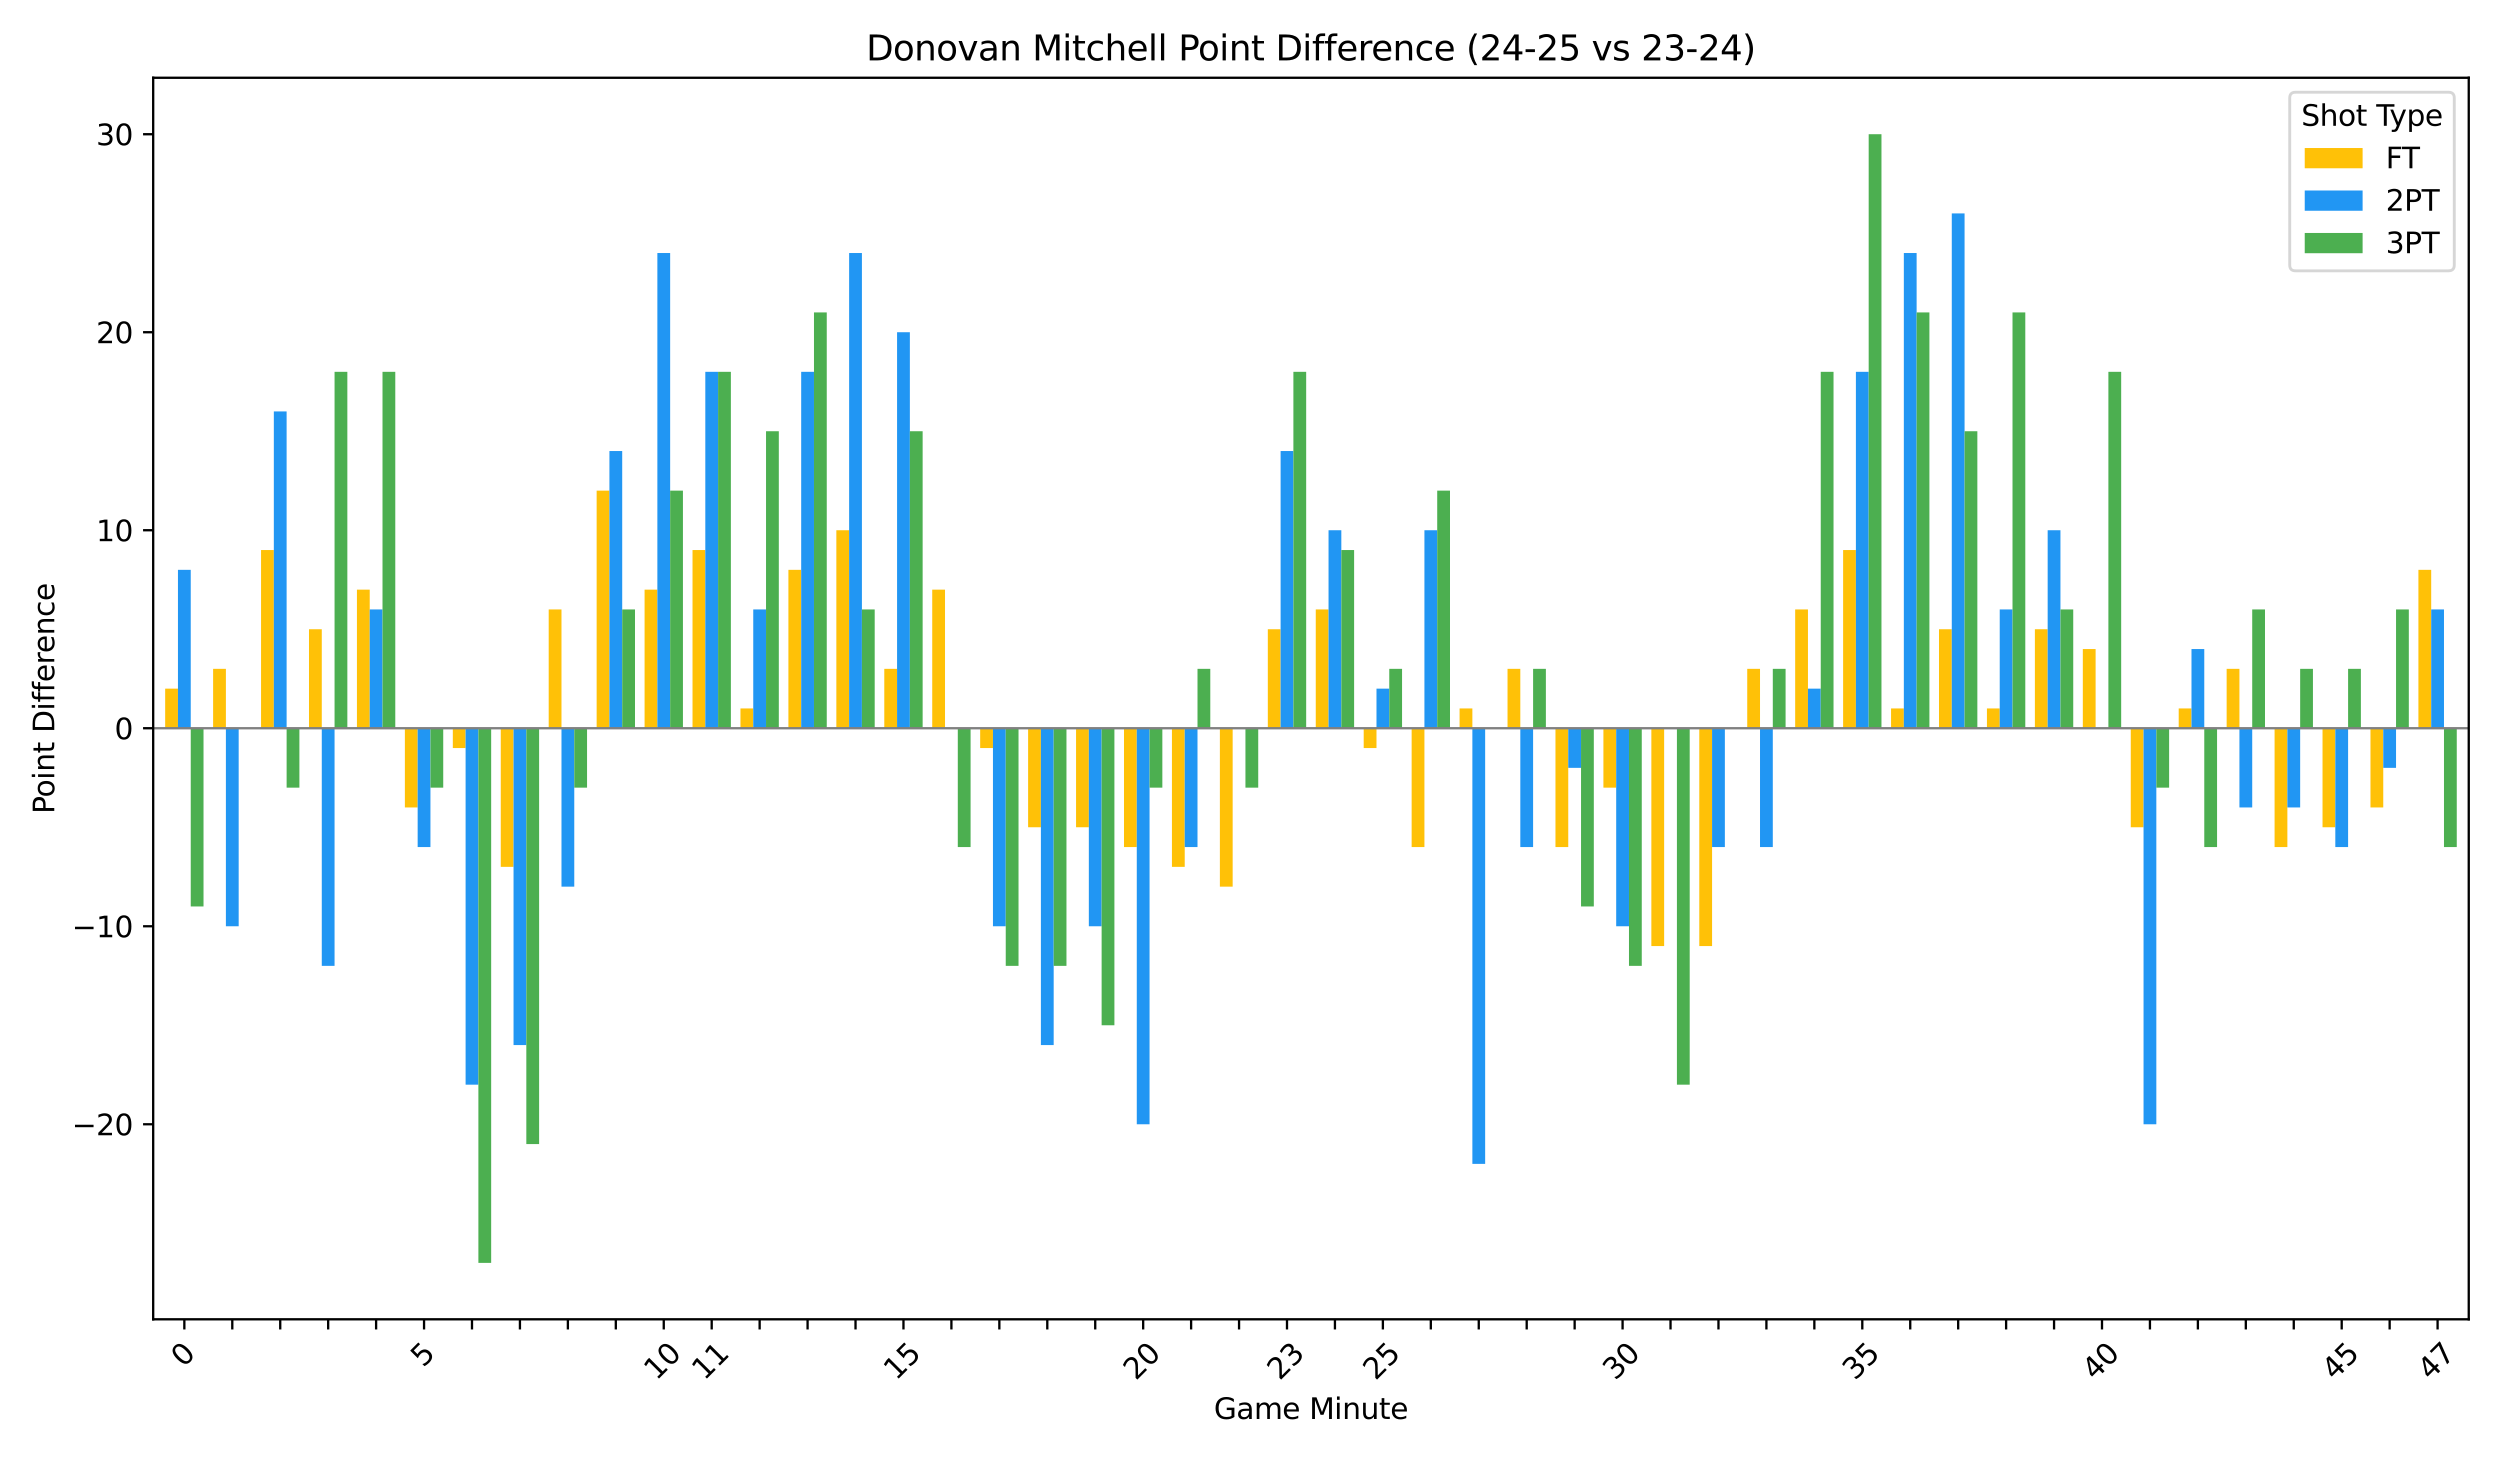 <?xml version="1.0" encoding="utf-8" standalone="no"?>
<!DOCTYPE svg PUBLIC "-//W3C//DTD SVG 1.1//EN"
  "http://www.w3.org/Graphics/SVG/1.1/DTD/svg11.dtd">
<svg xmlns:xlink="http://www.w3.org/1999/xlink" width="864pt" height="504pt" viewBox="0 0 864 504" xmlns="http://www.w3.org/2000/svg" version="1.1">
 <defs>
  <style type="text/css">*{stroke-linejoin: round; stroke-linecap: butt}</style>
 </defs>
 <g id="figure_1">
  <g id="patch_1">
   <path d="M 0 504 
L 864 504 
L 864 0 
L 0 0 
z
" style="fill: #ffffff"/>
  </g>
  <g id="axes_1">
   <g id="patch_2">
    <path d="M 52.94 455.956 
L 853.2 455.956 
L 853.2 26.88 
L 52.94 26.88 
z
" style="fill: #ffffff"/>
   </g>
   <g id="patch_3">
    <path d="M 57.082 251.683 
L 61.5 251.683 
L 61.5 237.996 
L 57.082 237.996 
z
" clip-path="url(#pbe75f216b5)" style="fill: #ffc107"/>
   </g>
   <g id="patch_4">
    <path d="M 73.651 251.683 
L 78.069 251.683 
L 78.069 231.153 
L 73.651 231.153 
z
" clip-path="url(#pbe75f216b5)" style="fill: #ffc107"/>
   </g>
   <g id="patch_5">
    <path d="M 90.219 251.683 
L 94.637 251.683 
L 94.637 190.093 
L 90.219 190.093 
z
" clip-path="url(#pbe75f216b5)" style="fill: #ffc107"/>
   </g>
   <g id="patch_6">
    <path d="M 106.788 251.683 
L 111.206 251.683 
L 111.206 217.466 
L 106.788 217.466 
z
" clip-path="url(#pbe75f216b5)" style="fill: #ffc107"/>
   </g>
   <g id="patch_7">
    <path d="M 123.356 251.683 
L 127.775 251.683 
L 127.775 203.78 
L 123.356 203.78 
z
" clip-path="url(#pbe75f216b5)" style="fill: #ffc107"/>
   </g>
   <g id="patch_8">
    <path d="M 139.925 251.683 
L 144.343 251.683 
L 144.343 279.056 
L 139.925 279.056 
z
" clip-path="url(#pbe75f216b5)" style="fill: #ffc107"/>
   </g>
   <g id="patch_9">
    <path d="M 156.493 251.683 
L 160.912 251.683 
L 160.912 258.526 
L 156.493 258.526 
z
" clip-path="url(#pbe75f216b5)" style="fill: #ffc107"/>
   </g>
   <g id="patch_10">
    <path d="M 173.062 251.683 
L 177.48 251.683 
L 177.48 299.586 
L 173.062 299.586 
z
" clip-path="url(#pbe75f216b5)" style="fill: #ffc107"/>
   </g>
   <g id="patch_11">
    <path d="M 189.63 251.683 
L 194.049 251.683 
L 194.049 210.623 
L 189.63 210.623 
z
" clip-path="url(#pbe75f216b5)" style="fill: #ffc107"/>
   </g>
   <g id="patch_12">
    <path d="M 206.199 251.683 
L 210.617 251.683 
L 210.617 169.563 
L 206.199 169.563 
z
" clip-path="url(#pbe75f216b5)" style="fill: #ffc107"/>
   </g>
   <g id="patch_13">
    <path d="M 222.767 251.683 
L 227.186 251.683 
L 227.186 203.78 
L 222.767 203.78 
z
" clip-path="url(#pbe75f216b5)" style="fill: #ffc107"/>
   </g>
   <g id="patch_14">
    <path d="M 239.336 251.683 
L 243.754 251.683 
L 243.754 190.093 
L 239.336 190.093 
z
" clip-path="url(#pbe75f216b5)" style="fill: #ffc107"/>
   </g>
   <g id="patch_15">
    <path d="M 255.904 251.683 
L 260.323 251.683 
L 260.323 244.839 
L 255.904 244.839 
z
" clip-path="url(#pbe75f216b5)" style="fill: #ffc107"/>
   </g>
   <g id="patch_16">
    <path d="M 272.473 251.683 
L 276.891 251.683 
L 276.891 196.936 
L 272.473 196.936 
z
" clip-path="url(#pbe75f216b5)" style="fill: #ffc107"/>
   </g>
   <g id="patch_17">
    <path d="M 289.042 251.683 
L 293.46 251.683 
L 293.46 183.25 
L 289.042 183.25 
z
" clip-path="url(#pbe75f216b5)" style="fill: #ffc107"/>
   </g>
   <g id="patch_18">
    <path d="M 305.61 251.683 
L 310.028 251.683 
L 310.028 231.153 
L 305.61 231.153 
z
" clip-path="url(#pbe75f216b5)" style="fill: #ffc107"/>
   </g>
   <g id="patch_19">
    <path d="M 322.179 251.683 
L 326.597 251.683 
L 326.597 203.78 
L 322.179 203.78 
z
" clip-path="url(#pbe75f216b5)" style="fill: #ffc107"/>
   </g>
   <g id="patch_20">
    <path d="M 338.747 251.683 
L 343.165 251.683 
L 343.165 258.526 
L 338.747 258.526 
z
" clip-path="url(#pbe75f216b5)" style="fill: #ffc107"/>
   </g>
   <g id="patch_21">
    <path d="M 355.316 251.683 
L 359.734 251.683 
L 359.734 285.899 
L 355.316 285.899 
z
" clip-path="url(#pbe75f216b5)" style="fill: #ffc107"/>
   </g>
   <g id="patch_22">
    <path d="M 371.884 251.683 
L 376.302 251.683 
L 376.302 285.899 
L 371.884 285.899 
z
" clip-path="url(#pbe75f216b5)" style="fill: #ffc107"/>
   </g>
   <g id="patch_23">
    <path d="M 388.453 251.683 
L 392.871 251.683 
L 392.871 292.743 
L 388.453 292.743 
z
" clip-path="url(#pbe75f216b5)" style="fill: #ffc107"/>
   </g>
   <g id="patch_24">
    <path d="M 405.021 251.683 
L 409.44 251.683 
L 409.44 299.586 
L 405.021 299.586 
z
" clip-path="url(#pbe75f216b5)" style="fill: #ffc107"/>
   </g>
   <g id="patch_25">
    <path d="M 421.59 251.683 
L 426.008 251.683 
L 426.008 306.429 
L 421.59 306.429 
z
" clip-path="url(#pbe75f216b5)" style="fill: #ffc107"/>
   </g>
   <g id="patch_26">
    <path d="M 438.158 251.683 
L 442.577 251.683 
L 442.577 217.466 
L 438.158 217.466 
z
" clip-path="url(#pbe75f216b5)" style="fill: #ffc107"/>
   </g>
   <g id="patch_27">
    <path d="M 454.727 251.683 
L 459.145 251.683 
L 459.145 210.623 
L 454.727 210.623 
z
" clip-path="url(#pbe75f216b5)" style="fill: #ffc107"/>
   </g>
   <g id="patch_28">
    <path d="M 471.295 251.683 
L 475.714 251.683 
L 475.714 258.526 
L 471.295 258.526 
z
" clip-path="url(#pbe75f216b5)" style="fill: #ffc107"/>
   </g>
   <g id="patch_29">
    <path d="M 487.864 251.683 
L 492.282 251.683 
L 492.282 292.743 
L 487.864 292.743 
z
" clip-path="url(#pbe75f216b5)" style="fill: #ffc107"/>
   </g>
   <g id="patch_30">
    <path d="M 504.432 251.683 
L 508.851 251.683 
L 508.851 244.839 
L 504.432 244.839 
z
" clip-path="url(#pbe75f216b5)" style="fill: #ffc107"/>
   </g>
   <g id="patch_31">
    <path d="M 521.001 251.683 
L 525.419 251.683 
L 525.419 231.153 
L 521.001 231.153 
z
" clip-path="url(#pbe75f216b5)" style="fill: #ffc107"/>
   </g>
   <g id="patch_32">
    <path d="M 537.57 251.683 
L 541.988 251.683 
L 541.988 292.743 
L 537.57 292.743 
z
" clip-path="url(#pbe75f216b5)" style="fill: #ffc107"/>
   </g>
   <g id="patch_33">
    <path d="M 554.138 251.683 
L 558.556 251.683 
L 558.556 272.213 
L 554.138 272.213 
z
" clip-path="url(#pbe75f216b5)" style="fill: #ffc107"/>
   </g>
   <g id="patch_34">
    <path d="M 570.707 251.683 
L 575.125 251.683 
L 575.125 326.959 
L 570.707 326.959 
z
" clip-path="url(#pbe75f216b5)" style="fill: #ffc107"/>
   </g>
   <g id="patch_35">
    <path d="M 587.275 251.683 
L 591.693 251.683 
L 591.693 326.959 
L 587.275 326.959 
z
" clip-path="url(#pbe75f216b5)" style="fill: #ffc107"/>
   </g>
   <g id="patch_36">
    <path d="M 603.844 251.683 
L 608.262 251.683 
L 608.262 231.153 
L 603.844 231.153 
z
" clip-path="url(#pbe75f216b5)" style="fill: #ffc107"/>
   </g>
   <g id="patch_37">
    <path d="M 620.412 251.683 
L 624.83 251.683 
L 624.83 210.623 
L 620.412 210.623 
z
" clip-path="url(#pbe75f216b5)" style="fill: #ffc107"/>
   </g>
   <g id="patch_38">
    <path d="M 636.981 251.683 
L 641.399 251.683 
L 641.399 190.093 
L 636.981 190.093 
z
" clip-path="url(#pbe75f216b5)" style="fill: #ffc107"/>
   </g>
   <g id="patch_39">
    <path d="M 653.549 251.683 
L 657.967 251.683 
L 657.967 244.839 
L 653.549 244.839 
z
" clip-path="url(#pbe75f216b5)" style="fill: #ffc107"/>
   </g>
   <g id="patch_40">
    <path d="M 670.118 251.683 
L 674.536 251.683 
L 674.536 217.466 
L 670.118 217.466 
z
" clip-path="url(#pbe75f216b5)" style="fill: #ffc107"/>
   </g>
   <g id="patch_41">
    <path d="M 686.686 251.683 
L 691.105 251.683 
L 691.105 244.839 
L 686.686 244.839 
z
" clip-path="url(#pbe75f216b5)" style="fill: #ffc107"/>
   </g>
   <g id="patch_42">
    <path d="M 703.255 251.683 
L 707.673 251.683 
L 707.673 217.466 
L 703.255 217.466 
z
" clip-path="url(#pbe75f216b5)" style="fill: #ffc107"/>
   </g>
   <g id="patch_43">
    <path d="M 719.823 251.683 
L 724.242 251.683 
L 724.242 224.309 
L 719.823 224.309 
z
" clip-path="url(#pbe75f216b5)" style="fill: #ffc107"/>
   </g>
   <g id="patch_44">
    <path d="M 736.392 251.683 
L 740.81 251.683 
L 740.81 285.899 
L 736.392 285.899 
z
" clip-path="url(#pbe75f216b5)" style="fill: #ffc107"/>
   </g>
   <g id="patch_45">
    <path d="M 752.96 251.683 
L 757.379 251.683 
L 757.379 244.839 
L 752.96 244.839 
z
" clip-path="url(#pbe75f216b5)" style="fill: #ffc107"/>
   </g>
   <g id="patch_46">
    <path d="M 769.529 251.683 
L 773.947 251.683 
L 773.947 231.153 
L 769.529 231.153 
z
" clip-path="url(#pbe75f216b5)" style="fill: #ffc107"/>
   </g>
   <g id="patch_47">
    <path d="M 786.097 251.683 
L 790.516 251.683 
L 790.516 292.743 
L 786.097 292.743 
z
" clip-path="url(#pbe75f216b5)" style="fill: #ffc107"/>
   </g>
   <g id="patch_48">
    <path d="M 802.666 251.683 
L 807.084 251.683 
L 807.084 285.899 
L 802.666 285.899 
z
" clip-path="url(#pbe75f216b5)" style="fill: #ffc107"/>
   </g>
   <g id="patch_49">
    <path d="M 819.235 251.683 
L 823.653 251.683 
L 823.653 279.056 
L 819.235 279.056 
z
" clip-path="url(#pbe75f216b5)" style="fill: #ffc107"/>
   </g>
   <g id="patch_50">
    <path d="M 835.803 251.683 
L 840.221 251.683 
L 840.221 196.936 
L 835.803 196.936 
z
" clip-path="url(#pbe75f216b5)" style="fill: #ffc107"/>
   </g>
   <g id="patch_51">
    <path d="M 61.5 251.683 
L 65.919 251.683 
L 65.919 196.936 
L 61.5 196.936 
z
" clip-path="url(#pbe75f216b5)" style="fill: #2196f3"/>
   </g>
   <g id="patch_52">
    <path d="M 78.069 251.683 
L 82.487 251.683 
L 82.487 320.116 
L 78.069 320.116 
z
" clip-path="url(#pbe75f216b5)" style="fill: #2196f3"/>
   </g>
   <g id="patch_53">
    <path d="M 94.637 251.683 
L 99.056 251.683 
L 99.056 142.19 
L 94.637 142.19 
z
" clip-path="url(#pbe75f216b5)" style="fill: #2196f3"/>
   </g>
   <g id="patch_54">
    <path d="M 111.206 251.683 
L 115.624 251.683 
L 115.624 333.802 
L 111.206 333.802 
z
" clip-path="url(#pbe75f216b5)" style="fill: #2196f3"/>
   </g>
   <g id="patch_55">
    <path d="M 127.775 251.683 
L 132.193 251.683 
L 132.193 210.623 
L 127.775 210.623 
z
" clip-path="url(#pbe75f216b5)" style="fill: #2196f3"/>
   </g>
   <g id="patch_56">
    <path d="M 144.343 251.683 
L 148.761 251.683 
L 148.761 292.743 
L 144.343 292.743 
z
" clip-path="url(#pbe75f216b5)" style="fill: #2196f3"/>
   </g>
   <g id="patch_57">
    <path d="M 160.912 251.683 
L 165.33 251.683 
L 165.33 374.862 
L 160.912 374.862 
z
" clip-path="url(#pbe75f216b5)" style="fill: #2196f3"/>
   </g>
   <g id="patch_58">
    <path d="M 177.48 251.683 
L 181.898 251.683 
L 181.898 361.176 
L 177.48 361.176 
z
" clip-path="url(#pbe75f216b5)" style="fill: #2196f3"/>
   </g>
   <g id="patch_59">
    <path d="M 194.049 251.683 
L 198.467 251.683 
L 198.467 306.429 
L 194.049 306.429 
z
" clip-path="url(#pbe75f216b5)" style="fill: #2196f3"/>
   </g>
   <g id="patch_60">
    <path d="M 210.617 251.683 
L 215.035 251.683 
L 215.035 155.876 
L 210.617 155.876 
z
" clip-path="url(#pbe75f216b5)" style="fill: #2196f3"/>
   </g>
   <g id="patch_61">
    <path d="M 227.186 251.683 
L 231.604 251.683 
L 231.604 87.443 
L 227.186 87.443 
z
" clip-path="url(#pbe75f216b5)" style="fill: #2196f3"/>
   </g>
   <g id="patch_62">
    <path d="M 243.754 251.683 
L 248.173 251.683 
L 248.173 128.503 
L 243.754 128.503 
z
" clip-path="url(#pbe75f216b5)" style="fill: #2196f3"/>
   </g>
   <g id="patch_63">
    <path d="M 260.323 251.683 
L 264.741 251.683 
L 264.741 210.623 
L 260.323 210.623 
z
" clip-path="url(#pbe75f216b5)" style="fill: #2196f3"/>
   </g>
   <g id="patch_64">
    <path d="M 276.891 251.683 
L 281.31 251.683 
L 281.31 128.503 
L 276.891 128.503 
z
" clip-path="url(#pbe75f216b5)" style="fill: #2196f3"/>
   </g>
   <g id="patch_65">
    <path d="M 293.46 251.683 
L 297.878 251.683 
L 297.878 87.443 
L 293.46 87.443 
z
" clip-path="url(#pbe75f216b5)" style="fill: #2196f3"/>
   </g>
   <g id="patch_66">
    <path d="M 310.028 251.683 
L 314.447 251.683 
L 314.447 114.817 
L 310.028 114.817 
z
" clip-path="url(#pbe75f216b5)" style="fill: #2196f3"/>
   </g>
   <g id="patch_67">
    <path d="M 326.597 251.683 
L 331.015 251.683 
L 331.015 251.683 
L 326.597 251.683 
z
" clip-path="url(#pbe75f216b5)" style="fill: #2196f3"/>
   </g>
   <g id="patch_68">
    <path d="M 343.165 251.683 
L 347.584 251.683 
L 347.584 320.116 
L 343.165 320.116 
z
" clip-path="url(#pbe75f216b5)" style="fill: #2196f3"/>
   </g>
   <g id="patch_69">
    <path d="M 359.734 251.683 
L 364.152 251.683 
L 364.152 361.176 
L 359.734 361.176 
z
" clip-path="url(#pbe75f216b5)" style="fill: #2196f3"/>
   </g>
   <g id="patch_70">
    <path d="M 376.302 251.683 
L 380.721 251.683 
L 380.721 320.116 
L 376.302 320.116 
z
" clip-path="url(#pbe75f216b5)" style="fill: #2196f3"/>
   </g>
   <g id="patch_71">
    <path d="M 392.871 251.683 
L 397.289 251.683 
L 397.289 388.549 
L 392.871 388.549 
z
" clip-path="url(#pbe75f216b5)" style="fill: #2196f3"/>
   </g>
   <g id="patch_72">
    <path d="M 409.44 251.683 
L 413.858 251.683 
L 413.858 292.743 
L 409.44 292.743 
z
" clip-path="url(#pbe75f216b5)" style="fill: #2196f3"/>
   </g>
   <g id="patch_73">
    <path d="M 426.008 251.683 
L 430.426 251.683 
L 430.426 251.683 
L 426.008 251.683 
z
" clip-path="url(#pbe75f216b5)" style="fill: #2196f3"/>
   </g>
   <g id="patch_74">
    <path d="M 442.577 251.683 
L 446.995 251.683 
L 446.995 155.876 
L 442.577 155.876 
z
" clip-path="url(#pbe75f216b5)" style="fill: #2196f3"/>
   </g>
   <g id="patch_75">
    <path d="M 459.145 251.683 
L 463.563 251.683 
L 463.563 183.25 
L 459.145 183.25 
z
" clip-path="url(#pbe75f216b5)" style="fill: #2196f3"/>
   </g>
   <g id="patch_76">
    <path d="M 475.714 251.683 
L 480.132 251.683 
L 480.132 237.996 
L 475.714 237.996 
z
" clip-path="url(#pbe75f216b5)" style="fill: #2196f3"/>
   </g>
   <g id="patch_77">
    <path d="M 492.282 251.683 
L 496.7 251.683 
L 496.7 183.25 
L 492.282 183.25 
z
" clip-path="url(#pbe75f216b5)" style="fill: #2196f3"/>
   </g>
   <g id="patch_78">
    <path d="M 508.851 251.683 
L 513.269 251.683 
L 513.269 402.236 
L 508.851 402.236 
z
" clip-path="url(#pbe75f216b5)" style="fill: #2196f3"/>
   </g>
   <g id="patch_79">
    <path d="M 525.419 251.683 
L 529.838 251.683 
L 529.838 292.743 
L 525.419 292.743 
z
" clip-path="url(#pbe75f216b5)" style="fill: #2196f3"/>
   </g>
   <g id="patch_80">
    <path d="M 541.988 251.683 
L 546.406 251.683 
L 546.406 265.369 
L 541.988 265.369 
z
" clip-path="url(#pbe75f216b5)" style="fill: #2196f3"/>
   </g>
   <g id="patch_81">
    <path d="M 558.556 251.683 
L 562.975 251.683 
L 562.975 320.116 
L 558.556 320.116 
z
" clip-path="url(#pbe75f216b5)" style="fill: #2196f3"/>
   </g>
   <g id="patch_82">
    <path d="M 575.125 251.683 
L 579.543 251.683 
L 579.543 251.683 
L 575.125 251.683 
z
" clip-path="url(#pbe75f216b5)" style="fill: #2196f3"/>
   </g>
   <g id="patch_83">
    <path d="M 591.693 251.683 
L 596.112 251.683 
L 596.112 292.743 
L 591.693 292.743 
z
" clip-path="url(#pbe75f216b5)" style="fill: #2196f3"/>
   </g>
   <g id="patch_84">
    <path d="M 608.262 251.683 
L 612.68 251.683 
L 612.68 292.743 
L 608.262 292.743 
z
" clip-path="url(#pbe75f216b5)" style="fill: #2196f3"/>
   </g>
   <g id="patch_85">
    <path d="M 624.83 251.683 
L 629.249 251.683 
L 629.249 237.996 
L 624.83 237.996 
z
" clip-path="url(#pbe75f216b5)" style="fill: #2196f3"/>
   </g>
   <g id="patch_86">
    <path d="M 641.399 251.683 
L 645.817 251.683 
L 645.817 128.503 
L 641.399 128.503 
z
" clip-path="url(#pbe75f216b5)" style="fill: #2196f3"/>
   </g>
   <g id="patch_87">
    <path d="M 657.967 251.683 
L 662.386 251.683 
L 662.386 87.443 
L 657.967 87.443 
z
" clip-path="url(#pbe75f216b5)" style="fill: #2196f3"/>
   </g>
   <g id="patch_88">
    <path d="M 674.536 251.683 
L 678.954 251.683 
L 678.954 73.757 
L 674.536 73.757 
z
" clip-path="url(#pbe75f216b5)" style="fill: #2196f3"/>
   </g>
   <g id="patch_89">
    <path d="M 691.105 251.683 
L 695.523 251.683 
L 695.523 210.623 
L 691.105 210.623 
z
" clip-path="url(#pbe75f216b5)" style="fill: #2196f3"/>
   </g>
   <g id="patch_90">
    <path d="M 707.673 251.683 
L 712.091 251.683 
L 712.091 183.25 
L 707.673 183.25 
z
" clip-path="url(#pbe75f216b5)" style="fill: #2196f3"/>
   </g>
   <g id="patch_91">
    <path d="M 724.242 251.683 
L 728.66 251.683 
L 728.66 251.683 
L 724.242 251.683 
z
" clip-path="url(#pbe75f216b5)" style="fill: #2196f3"/>
   </g>
   <g id="patch_92">
    <path d="M 740.81 251.683 
L 745.228 251.683 
L 745.228 388.549 
L 740.81 388.549 
z
" clip-path="url(#pbe75f216b5)" style="fill: #2196f3"/>
   </g>
   <g id="patch_93">
    <path d="M 757.379 251.683 
L 761.797 251.683 
L 761.797 224.309 
L 757.379 224.309 
z
" clip-path="url(#pbe75f216b5)" style="fill: #2196f3"/>
   </g>
   <g id="patch_94">
    <path d="M 773.947 251.683 
L 778.365 251.683 
L 778.365 279.056 
L 773.947 279.056 
z
" clip-path="url(#pbe75f216b5)" style="fill: #2196f3"/>
   </g>
   <g id="patch_95">
    <path d="M 790.516 251.683 
L 794.934 251.683 
L 794.934 279.056 
L 790.516 279.056 
z
" clip-path="url(#pbe75f216b5)" style="fill: #2196f3"/>
   </g>
   <g id="patch_96">
    <path d="M 807.084 251.683 
L 811.503 251.683 
L 811.503 292.743 
L 807.084 292.743 
z
" clip-path="url(#pbe75f216b5)" style="fill: #2196f3"/>
   </g>
   <g id="patch_97">
    <path d="M 823.653 251.683 
L 828.071 251.683 
L 828.071 265.369 
L 823.653 265.369 
z
" clip-path="url(#pbe75f216b5)" style="fill: #2196f3"/>
   </g>
   <g id="patch_98">
    <path d="M 840.221 251.683 
L 844.64 251.683 
L 844.64 210.623 
L 840.221 210.623 
z
" clip-path="url(#pbe75f216b5)" style="fill: #2196f3"/>
   </g>
   <g id="patch_99">
    <path d="M 65.919 251.683 
L 70.337 251.683 
L 70.337 313.273 
L 65.919 313.273 
z
" clip-path="url(#pbe75f216b5)" style="fill: #4caf50"/>
   </g>
   <g id="patch_100">
    <path d="M 82.487 251.683 
L 86.905 251.683 
L 86.905 251.683 
L 82.487 251.683 
z
" clip-path="url(#pbe75f216b5)" style="fill: #4caf50"/>
   </g>
   <g id="patch_101">
    <path d="M 99.056 251.683 
L 103.474 251.683 
L 103.474 272.213 
L 99.056 272.213 
z
" clip-path="url(#pbe75f216b5)" style="fill: #4caf50"/>
   </g>
   <g id="patch_102">
    <path d="M 115.624 251.683 
L 120.043 251.683 
L 120.043 128.503 
L 115.624 128.503 
z
" clip-path="url(#pbe75f216b5)" style="fill: #4caf50"/>
   </g>
   <g id="patch_103">
    <path d="M 132.193 251.683 
L 136.611 251.683 
L 136.611 128.503 
L 132.193 128.503 
z
" clip-path="url(#pbe75f216b5)" style="fill: #4caf50"/>
   </g>
   <g id="patch_104">
    <path d="M 148.761 251.683 
L 153.18 251.683 
L 153.18 272.213 
L 148.761 272.213 
z
" clip-path="url(#pbe75f216b5)" style="fill: #4caf50"/>
   </g>
   <g id="patch_105">
    <path d="M 165.33 251.683 
L 169.748 251.683 
L 169.748 436.452 
L 165.33 436.452 
z
" clip-path="url(#pbe75f216b5)" style="fill: #4caf50"/>
   </g>
   <g id="patch_106">
    <path d="M 181.898 251.683 
L 186.317 251.683 
L 186.317 395.392 
L 181.898 395.392 
z
" clip-path="url(#pbe75f216b5)" style="fill: #4caf50"/>
   </g>
   <g id="patch_107">
    <path d="M 198.467 251.683 
L 202.885 251.683 
L 202.885 272.213 
L 198.467 272.213 
z
" clip-path="url(#pbe75f216b5)" style="fill: #4caf50"/>
   </g>
   <g id="patch_108">
    <path d="M 215.035 251.683 
L 219.454 251.683 
L 219.454 210.623 
L 215.035 210.623 
z
" clip-path="url(#pbe75f216b5)" style="fill: #4caf50"/>
   </g>
   <g id="patch_109">
    <path d="M 231.604 251.683 
L 236.022 251.683 
L 236.022 169.563 
L 231.604 169.563 
z
" clip-path="url(#pbe75f216b5)" style="fill: #4caf50"/>
   </g>
   <g id="patch_110">
    <path d="M 248.173 251.683 
L 252.591 251.683 
L 252.591 128.503 
L 248.173 128.503 
z
" clip-path="url(#pbe75f216b5)" style="fill: #4caf50"/>
   </g>
   <g id="patch_111">
    <path d="M 264.741 251.683 
L 269.159 251.683 
L 269.159 149.033 
L 264.741 149.033 
z
" clip-path="url(#pbe75f216b5)" style="fill: #4caf50"/>
   </g>
   <g id="patch_112">
    <path d="M 281.31 251.683 
L 285.728 251.683 
L 285.728 107.973 
L 281.31 107.973 
z
" clip-path="url(#pbe75f216b5)" style="fill: #4caf50"/>
   </g>
   <g id="patch_113">
    <path d="M 297.878 251.683 
L 302.296 251.683 
L 302.296 210.623 
L 297.878 210.623 
z
" clip-path="url(#pbe75f216b5)" style="fill: #4caf50"/>
   </g>
   <g id="patch_114">
    <path d="M 314.447 251.683 
L 318.865 251.683 
L 318.865 149.033 
L 314.447 149.033 
z
" clip-path="url(#pbe75f216b5)" style="fill: #4caf50"/>
   </g>
   <g id="patch_115">
    <path d="M 331.015 251.683 
L 335.433 251.683 
L 335.433 292.743 
L 331.015 292.743 
z
" clip-path="url(#pbe75f216b5)" style="fill: #4caf50"/>
   </g>
   <g id="patch_116">
    <path d="M 347.584 251.683 
L 352.002 251.683 
L 352.002 333.802 
L 347.584 333.802 
z
" clip-path="url(#pbe75f216b5)" style="fill: #4caf50"/>
   </g>
   <g id="patch_117">
    <path d="M 364.152 251.683 
L 368.57 251.683 
L 368.57 333.802 
L 364.152 333.802 
z
" clip-path="url(#pbe75f216b5)" style="fill: #4caf50"/>
   </g>
   <g id="patch_118">
    <path d="M 380.721 251.683 
L 385.139 251.683 
L 385.139 354.332 
L 380.721 354.332 
z
" clip-path="url(#pbe75f216b5)" style="fill: #4caf50"/>
   </g>
   <g id="patch_119">
    <path d="M 397.289 251.683 
L 401.708 251.683 
L 401.708 272.213 
L 397.289 272.213 
z
" clip-path="url(#pbe75f216b5)" style="fill: #4caf50"/>
   </g>
   <g id="patch_120">
    <path d="M 413.858 251.683 
L 418.276 251.683 
L 418.276 231.153 
L 413.858 231.153 
z
" clip-path="url(#pbe75f216b5)" style="fill: #4caf50"/>
   </g>
   <g id="patch_121">
    <path d="M 430.426 251.683 
L 434.845 251.683 
L 434.845 272.213 
L 430.426 272.213 
z
" clip-path="url(#pbe75f216b5)" style="fill: #4caf50"/>
   </g>
   <g id="patch_122">
    <path d="M 446.995 251.683 
L 451.413 251.683 
L 451.413 128.503 
L 446.995 128.503 
z
" clip-path="url(#pbe75f216b5)" style="fill: #4caf50"/>
   </g>
   <g id="patch_123">
    <path d="M 463.563 251.683 
L 467.982 251.683 
L 467.982 190.093 
L 463.563 190.093 
z
" clip-path="url(#pbe75f216b5)" style="fill: #4caf50"/>
   </g>
   <g id="patch_124">
    <path d="M 480.132 251.683 
L 484.55 251.683 
L 484.55 231.153 
L 480.132 231.153 
z
" clip-path="url(#pbe75f216b5)" style="fill: #4caf50"/>
   </g>
   <g id="patch_125">
    <path d="M 496.7 251.683 
L 501.119 251.683 
L 501.119 169.563 
L 496.7 169.563 
z
" clip-path="url(#pbe75f216b5)" style="fill: #4caf50"/>
   </g>
   <g id="patch_126">
    <path d="M 513.269 251.683 
L 517.687 251.683 
L 517.687 251.683 
L 513.269 251.683 
z
" clip-path="url(#pbe75f216b5)" style="fill: #4caf50"/>
   </g>
   <g id="patch_127">
    <path d="M 529.838 251.683 
L 534.256 251.683 
L 534.256 231.153 
L 529.838 231.153 
z
" clip-path="url(#pbe75f216b5)" style="fill: #4caf50"/>
   </g>
   <g id="patch_128">
    <path d="M 546.406 251.683 
L 550.824 251.683 
L 550.824 313.273 
L 546.406 313.273 
z
" clip-path="url(#pbe75f216b5)" style="fill: #4caf50"/>
   </g>
   <g id="patch_129">
    <path d="M 562.975 251.683 
L 567.393 251.683 
L 567.393 333.802 
L 562.975 333.802 
z
" clip-path="url(#pbe75f216b5)" style="fill: #4caf50"/>
   </g>
   <g id="patch_130">
    <path d="M 579.543 251.683 
L 583.961 251.683 
L 583.961 374.862 
L 579.543 374.862 
z
" clip-path="url(#pbe75f216b5)" style="fill: #4caf50"/>
   </g>
   <g id="patch_131">
    <path d="M 596.112 251.683 
L 600.53 251.683 
L 600.53 251.683 
L 596.112 251.683 
z
" clip-path="url(#pbe75f216b5)" style="fill: #4caf50"/>
   </g>
   <g id="patch_132">
    <path d="M 612.68 251.683 
L 617.098 251.683 
L 617.098 231.153 
L 612.68 231.153 
z
" clip-path="url(#pbe75f216b5)" style="fill: #4caf50"/>
   </g>
   <g id="patch_133">
    <path d="M 629.249 251.683 
L 633.667 251.683 
L 633.667 128.503 
L 629.249 128.503 
z
" clip-path="url(#pbe75f216b5)" style="fill: #4caf50"/>
   </g>
   <g id="patch_134">
    <path d="M 645.817 251.683 
L 650.236 251.683 
L 650.236 46.383 
L 645.817 46.383 
z
" clip-path="url(#pbe75f216b5)" style="fill: #4caf50"/>
   </g>
   <g id="patch_135">
    <path d="M 662.386 251.683 
L 666.804 251.683 
L 666.804 107.973 
L 662.386 107.973 
z
" clip-path="url(#pbe75f216b5)" style="fill: #4caf50"/>
   </g>
   <g id="patch_136">
    <path d="M 678.954 251.683 
L 683.373 251.683 
L 683.373 149.033 
L 678.954 149.033 
z
" clip-path="url(#pbe75f216b5)" style="fill: #4caf50"/>
   </g>
   <g id="patch_137">
    <path d="M 695.523 251.683 
L 699.941 251.683 
L 699.941 107.973 
L 695.523 107.973 
z
" clip-path="url(#pbe75f216b5)" style="fill: #4caf50"/>
   </g>
   <g id="patch_138">
    <path d="M 712.091 251.683 
L 716.51 251.683 
L 716.51 210.623 
L 712.091 210.623 
z
" clip-path="url(#pbe75f216b5)" style="fill: #4caf50"/>
   </g>
   <g id="patch_139">
    <path d="M 728.66 251.683 
L 733.078 251.683 
L 733.078 128.503 
L 728.66 128.503 
z
" clip-path="url(#pbe75f216b5)" style="fill: #4caf50"/>
   </g>
   <g id="patch_140">
    <path d="M 745.228 251.683 
L 749.647 251.683 
L 749.647 272.213 
L 745.228 272.213 
z
" clip-path="url(#pbe75f216b5)" style="fill: #4caf50"/>
   </g>
   <g id="patch_141">
    <path d="M 761.797 251.683 
L 766.215 251.683 
L 766.215 292.743 
L 761.797 292.743 
z
" clip-path="url(#pbe75f216b5)" style="fill: #4caf50"/>
   </g>
   <g id="patch_142">
    <path d="M 778.365 251.683 
L 782.784 251.683 
L 782.784 210.623 
L 778.365 210.623 
z
" clip-path="url(#pbe75f216b5)" style="fill: #4caf50"/>
   </g>
   <g id="patch_143">
    <path d="M 794.934 251.683 
L 799.352 251.683 
L 799.352 231.153 
L 794.934 231.153 
z
" clip-path="url(#pbe75f216b5)" style="fill: #4caf50"/>
   </g>
   <g id="patch_144">
    <path d="M 811.503 251.683 
L 815.921 251.683 
L 815.921 231.153 
L 811.503 231.153 
z
" clip-path="url(#pbe75f216b5)" style="fill: #4caf50"/>
   </g>
   <g id="patch_145">
    <path d="M 828.071 251.683 
L 832.489 251.683 
L 832.489 210.623 
L 828.071 210.623 
z
" clip-path="url(#pbe75f216b5)" style="fill: #4caf50"/>
   </g>
   <g id="patch_146">
    <path d="M 844.64 251.683 
L 849.058 251.683 
L 849.058 292.743 
L 844.64 292.743 
z
" clip-path="url(#pbe75f216b5)" style="fill: #4caf50"/>
   </g>
   <g id="matplotlib.axis_1">
    <g id="xtick_1">
     <g id="line2d_1">
      <defs>
       <path id="m3037e89247" d="M 0 0 
L 0 3.5 
" style="stroke: #000000; stroke-width: 0.8"/>
      </defs>
      <g>
       <use xlink:href="#m3037e89247" x="63.71" y="455.956" style="stroke: #000000; stroke-width: 0.8"/>
      </g>
     </g>
     <g id="text_1">
      <!-- 0 -->
      <g transform="translate(63.411 472.827) rotate(-45) scale(0.1 -0.1)">
       <defs>
        <path id="DejaVuSans-30" d="M 2034 4250 
Q 1547 4250 1301 3770 
Q 1056 3291 1056 2328 
Q 1056 1369 1301 889 
Q 1547 409 2034 409 
Q 2525 409 2770 889 
Q 3016 1369 3016 2328 
Q 3016 3291 2770 3770 
Q 2525 4250 2034 4250 
z
M 2034 4750 
Q 2819 4750 3233 4129 
Q 3647 3509 3647 2328 
Q 3647 1150 3233 529 
Q 2819 -91 2034 -91 
Q 1250 -91 836 529 
Q 422 1150 422 2328 
Q 422 3509 836 4129 
Q 1250 4750 2034 4750 
z
" transform="scale(0.016)"/>
       </defs>
       <use xlink:href="#DejaVuSans-30"/>
      </g>
     </g>
    </g>
    <g id="xtick_2">
     <g id="line2d_2">
      <g>
       <use xlink:href="#m3037e89247" x="80.278" y="455.956" style="stroke: #000000; stroke-width: 0.8"/>
      </g>
     </g>
    </g>
    <g id="xtick_3">
     <g id="line2d_3">
      <g>
       <use xlink:href="#m3037e89247" x="96.847" y="455.956" style="stroke: #000000; stroke-width: 0.8"/>
      </g>
     </g>
    </g>
    <g id="xtick_4">
     <g id="line2d_4">
      <g>
       <use xlink:href="#m3037e89247" x="113.415" y="455.956" style="stroke: #000000; stroke-width: 0.8"/>
      </g>
     </g>
    </g>
    <g id="xtick_5">
     <g id="line2d_5">
      <g>
       <use xlink:href="#m3037e89247" x="129.984" y="455.956" style="stroke: #000000; stroke-width: 0.8"/>
      </g>
     </g>
    </g>
    <g id="xtick_6">
     <g id="line2d_6">
      <g>
       <use xlink:href="#m3037e89247" x="146.552" y="455.956" style="stroke: #000000; stroke-width: 0.8"/>
      </g>
     </g>
     <g id="text_2">
      <!-- 5 -->
      <g transform="translate(146.254 472.827) rotate(-45) scale(0.1 -0.1)">
       <defs>
        <path id="DejaVuSans-35" d="M 691 4666 
L 3169 4666 
L 3169 4134 
L 1269 4134 
L 1269 2991 
Q 1406 3038 1543 3061 
Q 1681 3084 1819 3084 
Q 2600 3084 3056 2656 
Q 3513 2228 3513 1497 
Q 3513 744 3044 326 
Q 2575 -91 1722 -91 
Q 1428 -91 1123 -41 
Q 819 9 494 109 
L 494 744 
Q 775 591 1075 516 
Q 1375 441 1709 441 
Q 2250 441 2565 725 
Q 2881 1009 2881 1497 
Q 2881 1984 2565 2268 
Q 2250 2553 1709 2553 
Q 1456 2553 1204 2497 
Q 953 2441 691 2322 
L 691 4666 
z
" transform="scale(0.016)"/>
       </defs>
       <use xlink:href="#DejaVuSans-35"/>
      </g>
     </g>
    </g>
    <g id="xtick_7">
     <g id="line2d_7">
      <g>
       <use xlink:href="#m3037e89247" x="163.121" y="455.956" style="stroke: #000000; stroke-width: 0.8"/>
      </g>
     </g>
    </g>
    <g id="xtick_8">
     <g id="line2d_8">
      <g>
       <use xlink:href="#m3037e89247" x="179.689" y="455.956" style="stroke: #000000; stroke-width: 0.8"/>
      </g>
     </g>
    </g>
    <g id="xtick_9">
     <g id="line2d_9">
      <g>
       <use xlink:href="#m3037e89247" x="196.258" y="455.956" style="stroke: #000000; stroke-width: 0.8"/>
      </g>
     </g>
    </g>
    <g id="xtick_10">
     <g id="line2d_10">
      <g>
       <use xlink:href="#m3037e89247" x="212.826" y="455.956" style="stroke: #000000; stroke-width: 0.8"/>
      </g>
     </g>
    </g>
    <g id="xtick_11">
     <g id="line2d_11">
      <g>
       <use xlink:href="#m3037e89247" x="229.395" y="455.956" style="stroke: #000000; stroke-width: 0.8"/>
      </g>
     </g>
     <g id="text_3">
      <!-- 10 -->
      <g transform="translate(226.847 477.326) rotate(-45) scale(0.1 -0.1)">
       <defs>
        <path id="DejaVuSans-31" d="M 794 531 
L 1825 531 
L 1825 4091 
L 703 3866 
L 703 4441 
L 1819 4666 
L 2450 4666 
L 2450 531 
L 3481 531 
L 3481 0 
L 794 0 
L 794 531 
z
" transform="scale(0.016)"/>
       </defs>
       <use xlink:href="#DejaVuSans-31"/>
       <use xlink:href="#DejaVuSans-30" transform="translate(63.623 0)"/>
      </g>
     </g>
    </g>
    <g id="xtick_12">
     <g id="line2d_12">
      <g>
       <use xlink:href="#m3037e89247" x="245.963" y="455.956" style="stroke: #000000; stroke-width: 0.8"/>
      </g>
     </g>
     <g id="text_4">
      <!-- 11 -->
      <g transform="translate(243.416 477.326) rotate(-45) scale(0.1 -0.1)">
       <use xlink:href="#DejaVuSans-31"/>
       <use xlink:href="#DejaVuSans-31" transform="translate(63.623 0)"/>
      </g>
     </g>
    </g>
    <g id="xtick_13">
     <g id="line2d_13">
      <g>
       <use xlink:href="#m3037e89247" x="262.532" y="455.956" style="stroke: #000000; stroke-width: 0.8"/>
      </g>
     </g>
    </g>
    <g id="xtick_14">
     <g id="line2d_14">
      <g>
       <use xlink:href="#m3037e89247" x="279.1" y="455.956" style="stroke: #000000; stroke-width: 0.8"/>
      </g>
     </g>
    </g>
    <g id="xtick_15">
     <g id="line2d_15">
      <g>
       <use xlink:href="#m3037e89247" x="295.669" y="455.956" style="stroke: #000000; stroke-width: 0.8"/>
      </g>
     </g>
    </g>
    <g id="xtick_16">
     <g id="line2d_16">
      <g>
       <use xlink:href="#m3037e89247" x="312.237" y="455.956" style="stroke: #000000; stroke-width: 0.8"/>
      </g>
     </g>
     <g id="text_5">
      <!-- 15 -->
      <g transform="translate(309.69 477.326) rotate(-45) scale(0.1 -0.1)">
       <use xlink:href="#DejaVuSans-31"/>
       <use xlink:href="#DejaVuSans-35" transform="translate(63.623 0)"/>
      </g>
     </g>
    </g>
    <g id="xtick_17">
     <g id="line2d_17">
      <g>
       <use xlink:href="#m3037e89247" x="328.806" y="455.956" style="stroke: #000000; stroke-width: 0.8"/>
      </g>
     </g>
    </g>
    <g id="xtick_18">
     <g id="line2d_18">
      <g>
       <use xlink:href="#m3037e89247" x="345.375" y="455.956" style="stroke: #000000; stroke-width: 0.8"/>
      </g>
     </g>
    </g>
    <g id="xtick_19">
     <g id="line2d_19">
      <g>
       <use xlink:href="#m3037e89247" x="361.943" y="455.956" style="stroke: #000000; stroke-width: 0.8"/>
      </g>
     </g>
    </g>
    <g id="xtick_20">
     <g id="line2d_20">
      <g>
       <use xlink:href="#m3037e89247" x="378.512" y="455.956" style="stroke: #000000; stroke-width: 0.8"/>
      </g>
     </g>
    </g>
    <g id="xtick_21">
     <g id="line2d_21">
      <g>
       <use xlink:href="#m3037e89247" x="395.08" y="455.956" style="stroke: #000000; stroke-width: 0.8"/>
      </g>
     </g>
     <g id="text_6">
      <!-- 20 -->
      <g transform="translate(392.532 477.326) rotate(-45) scale(0.1 -0.1)">
       <defs>
        <path id="DejaVuSans-32" d="M 1228 531 
L 3431 531 
L 3431 0 
L 469 0 
L 469 531 
Q 828 903 1448 1529 
Q 2069 2156 2228 2338 
Q 2531 2678 2651 2914 
Q 2772 3150 2772 3378 
Q 2772 3750 2511 3984 
Q 2250 4219 1831 4219 
Q 1534 4219 1204 4116 
Q 875 4013 500 3803 
L 500 4441 
Q 881 4594 1212 4672 
Q 1544 4750 1819 4750 
Q 2544 4750 2975 4387 
Q 3406 4025 3406 3419 
Q 3406 3131 3298 2873 
Q 3191 2616 2906 2266 
Q 2828 2175 2409 1742 
Q 1991 1309 1228 531 
z
" transform="scale(0.016)"/>
       </defs>
       <use xlink:href="#DejaVuSans-32"/>
       <use xlink:href="#DejaVuSans-30" transform="translate(63.623 0)"/>
      </g>
     </g>
    </g>
    <g id="xtick_22">
     <g id="line2d_22">
      <g>
       <use xlink:href="#m3037e89247" x="411.649" y="455.956" style="stroke: #000000; stroke-width: 0.8"/>
      </g>
     </g>
    </g>
    <g id="xtick_23">
     <g id="line2d_23">
      <g>
       <use xlink:href="#m3037e89247" x="428.217" y="455.956" style="stroke: #000000; stroke-width: 0.8"/>
      </g>
     </g>
    </g>
    <g id="xtick_24">
     <g id="line2d_24">
      <g>
       <use xlink:href="#m3037e89247" x="444.786" y="455.956" style="stroke: #000000; stroke-width: 0.8"/>
      </g>
     </g>
     <g id="text_7">
      <!-- 23 -->
      <g transform="translate(442.238 477.326) rotate(-45) scale(0.1 -0.1)">
       <defs>
        <path id="DejaVuSans-33" d="M 2597 2516 
Q 3050 2419 3304 2112 
Q 3559 1806 3559 1356 
Q 3559 666 3084 287 
Q 2609 -91 1734 -91 
Q 1441 -91 1130 -33 
Q 819 25 488 141 
L 488 750 
Q 750 597 1062 519 
Q 1375 441 1716 441 
Q 2309 441 2620 675 
Q 2931 909 2931 1356 
Q 2931 1769 2642 2001 
Q 2353 2234 1838 2234 
L 1294 2234 
L 1294 2753 
L 1863 2753 
Q 2328 2753 2575 2939 
Q 2822 3125 2822 3475 
Q 2822 3834 2567 4026 
Q 2313 4219 1838 4219 
Q 1578 4219 1281 4162 
Q 984 4106 628 3988 
L 628 4550 
Q 988 4650 1302 4700 
Q 1616 4750 1894 4750 
Q 2613 4750 3031 4423 
Q 3450 4097 3450 3541 
Q 3450 3153 3228 2886 
Q 3006 2619 2597 2516 
z
" transform="scale(0.016)"/>
       </defs>
       <use xlink:href="#DejaVuSans-32"/>
       <use xlink:href="#DejaVuSans-33" transform="translate(63.623 0)"/>
      </g>
     </g>
    </g>
    <g id="xtick_25">
     <g id="line2d_25">
      <g>
       <use xlink:href="#m3037e89247" x="461.354" y="455.956" style="stroke: #000000; stroke-width: 0.8"/>
      </g>
     </g>
    </g>
    <g id="xtick_26">
     <g id="line2d_26">
      <g>
       <use xlink:href="#m3037e89247" x="477.923" y="455.956" style="stroke: #000000; stroke-width: 0.8"/>
      </g>
     </g>
     <g id="text_8">
      <!-- 25 -->
      <g transform="translate(475.375 477.326) rotate(-45) scale(0.1 -0.1)">
       <use xlink:href="#DejaVuSans-32"/>
       <use xlink:href="#DejaVuSans-35" transform="translate(63.623 0)"/>
      </g>
     </g>
    </g>
    <g id="xtick_27">
     <g id="line2d_27">
      <g>
       <use xlink:href="#m3037e89247" x="494.491" y="455.956" style="stroke: #000000; stroke-width: 0.8"/>
      </g>
     </g>
    </g>
    <g id="xtick_28">
     <g id="line2d_28">
      <g>
       <use xlink:href="#m3037e89247" x="511.06" y="455.956" style="stroke: #000000; stroke-width: 0.8"/>
      </g>
     </g>
    </g>
    <g id="xtick_29">
     <g id="line2d_29">
      <g>
       <use xlink:href="#m3037e89247" x="527.628" y="455.956" style="stroke: #000000; stroke-width: 0.8"/>
      </g>
     </g>
    </g>
    <g id="xtick_30">
     <g id="line2d_30">
      <g>
       <use xlink:href="#m3037e89247" x="544.197" y="455.956" style="stroke: #000000; stroke-width: 0.8"/>
      </g>
     </g>
    </g>
    <g id="xtick_31">
     <g id="line2d_31">
      <g>
       <use xlink:href="#m3037e89247" x="560.765" y="455.956" style="stroke: #000000; stroke-width: 0.8"/>
      </g>
     </g>
     <g id="text_9">
      <!-- 30 -->
      <g transform="translate(558.218 477.326) rotate(-45) scale(0.1 -0.1)">
       <use xlink:href="#DejaVuSans-33"/>
       <use xlink:href="#DejaVuSans-30" transform="translate(63.623 0)"/>
      </g>
     </g>
    </g>
    <g id="xtick_32">
     <g id="line2d_32">
      <g>
       <use xlink:href="#m3037e89247" x="577.334" y="455.956" style="stroke: #000000; stroke-width: 0.8"/>
      </g>
     </g>
    </g>
    <g id="xtick_33">
     <g id="line2d_33">
      <g>
       <use xlink:href="#m3037e89247" x="593.903" y="455.956" style="stroke: #000000; stroke-width: 0.8"/>
      </g>
     </g>
    </g>
    <g id="xtick_34">
     <g id="line2d_34">
      <g>
       <use xlink:href="#m3037e89247" x="610.471" y="455.956" style="stroke: #000000; stroke-width: 0.8"/>
      </g>
     </g>
    </g>
    <g id="xtick_35">
     <g id="line2d_35">
      <g>
       <use xlink:href="#m3037e89247" x="627.04" y="455.956" style="stroke: #000000; stroke-width: 0.8"/>
      </g>
     </g>
    </g>
    <g id="xtick_36">
     <g id="line2d_36">
      <g>
       <use xlink:href="#m3037e89247" x="643.608" y="455.956" style="stroke: #000000; stroke-width: 0.8"/>
      </g>
     </g>
     <g id="text_10">
      <!-- 35 -->
      <g transform="translate(641.06 477.326) rotate(-45) scale(0.1 -0.1)">
       <use xlink:href="#DejaVuSans-33"/>
       <use xlink:href="#DejaVuSans-35" transform="translate(63.623 0)"/>
      </g>
     </g>
    </g>
    <g id="xtick_37">
     <g id="line2d_37">
      <g>
       <use xlink:href="#m3037e89247" x="660.177" y="455.956" style="stroke: #000000; stroke-width: 0.8"/>
      </g>
     </g>
    </g>
    <g id="xtick_38">
     <g id="line2d_38">
      <g>
       <use xlink:href="#m3037e89247" x="676.745" y="455.956" style="stroke: #000000; stroke-width: 0.8"/>
      </g>
     </g>
    </g>
    <g id="xtick_39">
     <g id="line2d_39">
      <g>
       <use xlink:href="#m3037e89247" x="693.314" y="455.956" style="stroke: #000000; stroke-width: 0.8"/>
      </g>
     </g>
    </g>
    <g id="xtick_40">
     <g id="line2d_40">
      <g>
       <use xlink:href="#m3037e89247" x="709.882" y="455.956" style="stroke: #000000; stroke-width: 0.8"/>
      </g>
     </g>
    </g>
    <g id="xtick_41">
     <g id="line2d_41">
      <g>
       <use xlink:href="#m3037e89247" x="726.451" y="455.956" style="stroke: #000000; stroke-width: 0.8"/>
      </g>
     </g>
     <g id="text_11">
      <!-- 40 -->
      <g transform="translate(723.903 477.326) rotate(-45) scale(0.1 -0.1)">
       <defs>
        <path id="DejaVuSans-34" d="M 2419 4116 
L 825 1625 
L 2419 1625 
L 2419 4116 
z
M 2253 4666 
L 3047 4666 
L 3047 1625 
L 3713 1625 
L 3713 1100 
L 3047 1100 
L 3047 0 
L 2419 0 
L 2419 1100 
L 313 1100 
L 313 1709 
L 2253 4666 
z
" transform="scale(0.016)"/>
       </defs>
       <use xlink:href="#DejaVuSans-34"/>
       <use xlink:href="#DejaVuSans-30" transform="translate(63.623 0)"/>
      </g>
     </g>
    </g>
    <g id="xtick_42">
     <g id="line2d_42">
      <g>
       <use xlink:href="#m3037e89247" x="743.019" y="455.956" style="stroke: #000000; stroke-width: 0.8"/>
      </g>
     </g>
    </g>
    <g id="xtick_43">
     <g id="line2d_43">
      <g>
       <use xlink:href="#m3037e89247" x="759.588" y="455.956" style="stroke: #000000; stroke-width: 0.8"/>
      </g>
     </g>
    </g>
    <g id="xtick_44">
     <g id="line2d_44">
      <g>
       <use xlink:href="#m3037e89247" x="776.156" y="455.956" style="stroke: #000000; stroke-width: 0.8"/>
      </g>
     </g>
    </g>
    <g id="xtick_45">
     <g id="line2d_45">
      <g>
       <use xlink:href="#m3037e89247" x="792.725" y="455.956" style="stroke: #000000; stroke-width: 0.8"/>
      </g>
     </g>
    </g>
    <g id="xtick_46">
     <g id="line2d_46">
      <g>
       <use xlink:href="#m3037e89247" x="809.293" y="455.956" style="stroke: #000000; stroke-width: 0.8"/>
      </g>
     </g>
     <g id="text_12">
      <!-- 45 -->
      <g transform="translate(806.746 477.326) rotate(-45) scale(0.1 -0.1)">
       <use xlink:href="#DejaVuSans-34"/>
       <use xlink:href="#DejaVuSans-35" transform="translate(63.623 0)"/>
      </g>
     </g>
    </g>
    <g id="xtick_47">
     <g id="line2d_47">
      <g>
       <use xlink:href="#m3037e89247" x="825.862" y="455.956" style="stroke: #000000; stroke-width: 0.8"/>
      </g>
     </g>
    </g>
    <g id="xtick_48">
     <g id="line2d_48">
      <g>
       <use xlink:href="#m3037e89247" x="842.43" y="455.956" style="stroke: #000000; stroke-width: 0.8"/>
      </g>
     </g>
     <g id="text_13">
      <!-- 47 -->
      <g transform="translate(839.883 477.326) rotate(-45) scale(0.1 -0.1)">
       <defs>
        <path id="DejaVuSans-37" d="M 525 4666 
L 3525 4666 
L 3525 4397 
L 1831 0 
L 1172 0 
L 2766 4134 
L 525 4134 
L 525 4666 
z
" transform="scale(0.016)"/>
       </defs>
       <use xlink:href="#DejaVuSans-34"/>
       <use xlink:href="#DejaVuSans-37" transform="translate(63.623 0)"/>
      </g>
     </g>
    </g>
    <g id="text_14">
     <!-- Game Minute -->
     <g transform="translate(419.518 490.395) scale(0.1 -0.1)">
      <defs>
       <path id="DejaVuSans-47" d="M 3809 666 
L 3809 1919 
L 2778 1919 
L 2778 2438 
L 4434 2438 
L 4434 434 
Q 4069 175 3628 42 
Q 3188 -91 2688 -91 
Q 1594 -91 976 548 
Q 359 1188 359 2328 
Q 359 3472 976 4111 
Q 1594 4750 2688 4750 
Q 3144 4750 3555 4637 
Q 3966 4525 4313 4306 
L 4313 3634 
Q 3963 3931 3569 4081 
Q 3175 4231 2741 4231 
Q 1884 4231 1454 3753 
Q 1025 3275 1025 2328 
Q 1025 1384 1454 906 
Q 1884 428 2741 428 
Q 3075 428 3337 486 
Q 3600 544 3809 666 
z
" transform="scale(0.016)"/>
       <path id="DejaVuSans-61" d="M 2194 1759 
Q 1497 1759 1228 1600 
Q 959 1441 959 1056 
Q 959 750 1161 570 
Q 1363 391 1709 391 
Q 2188 391 2477 730 
Q 2766 1069 2766 1631 
L 2766 1759 
L 2194 1759 
z
M 3341 1997 
L 3341 0 
L 2766 0 
L 2766 531 
Q 2569 213 2275 61 
Q 1981 -91 1556 -91 
Q 1019 -91 701 211 
Q 384 513 384 1019 
Q 384 1609 779 1909 
Q 1175 2209 1959 2209 
L 2766 2209 
L 2766 2266 
Q 2766 2663 2505 2880 
Q 2244 3097 1772 3097 
Q 1472 3097 1187 3025 
Q 903 2953 641 2809 
L 641 3341 
Q 956 3463 1253 3523 
Q 1550 3584 1831 3584 
Q 2591 3584 2966 3190 
Q 3341 2797 3341 1997 
z
" transform="scale(0.016)"/>
       <path id="DejaVuSans-6d" d="M 3328 2828 
Q 3544 3216 3844 3400 
Q 4144 3584 4550 3584 
Q 5097 3584 5394 3201 
Q 5691 2819 5691 2113 
L 5691 0 
L 5113 0 
L 5113 2094 
Q 5113 2597 4934 2840 
Q 4756 3084 4391 3084 
Q 3944 3084 3684 2787 
Q 3425 2491 3425 1978 
L 3425 0 
L 2847 0 
L 2847 2094 
Q 2847 2600 2669 2842 
Q 2491 3084 2119 3084 
Q 1678 3084 1418 2786 
Q 1159 2488 1159 1978 
L 1159 0 
L 581 0 
L 581 3500 
L 1159 3500 
L 1159 2956 
Q 1356 3278 1631 3431 
Q 1906 3584 2284 3584 
Q 2666 3584 2933 3390 
Q 3200 3197 3328 2828 
z
" transform="scale(0.016)"/>
       <path id="DejaVuSans-65" d="M 3597 1894 
L 3597 1613 
L 953 1613 
Q 991 1019 1311 708 
Q 1631 397 2203 397 
Q 2534 397 2845 478 
Q 3156 559 3463 722 
L 3463 178 
Q 3153 47 2828 -22 
Q 2503 -91 2169 -91 
Q 1331 -91 842 396 
Q 353 884 353 1716 
Q 353 2575 817 3079 
Q 1281 3584 2069 3584 
Q 2775 3584 3186 3129 
Q 3597 2675 3597 1894 
z
M 3022 2063 
Q 3016 2534 2758 2815 
Q 2500 3097 2075 3097 
Q 1594 3097 1305 2825 
Q 1016 2553 972 2059 
L 3022 2063 
z
" transform="scale(0.016)"/>
       <path id="DejaVuSans-20" transform="scale(0.016)"/>
       <path id="DejaVuSans-4d" d="M 628 4666 
L 1569 4666 
L 2759 1491 
L 3956 4666 
L 4897 4666 
L 4897 0 
L 4281 0 
L 4281 4097 
L 3078 897 
L 2444 897 
L 1241 4097 
L 1241 0 
L 628 0 
L 628 4666 
z
" transform="scale(0.016)"/>
       <path id="DejaVuSans-69" d="M 603 3500 
L 1178 3500 
L 1178 0 
L 603 0 
L 603 3500 
z
M 603 4863 
L 1178 4863 
L 1178 4134 
L 603 4134 
L 603 4863 
z
" transform="scale(0.016)"/>
       <path id="DejaVuSans-6e" d="M 3513 2113 
L 3513 0 
L 2938 0 
L 2938 2094 
Q 2938 2591 2744 2837 
Q 2550 3084 2163 3084 
Q 1697 3084 1428 2787 
Q 1159 2491 1159 1978 
L 1159 0 
L 581 0 
L 581 3500 
L 1159 3500 
L 1159 2956 
Q 1366 3272 1645 3428 
Q 1925 3584 2291 3584 
Q 2894 3584 3203 3211 
Q 3513 2838 3513 2113 
z
" transform="scale(0.016)"/>
       <path id="DejaVuSans-75" d="M 544 1381 
L 544 3500 
L 1119 3500 
L 1119 1403 
Q 1119 906 1312 657 
Q 1506 409 1894 409 
Q 2359 409 2629 706 
Q 2900 1003 2900 1516 
L 2900 3500 
L 3475 3500 
L 3475 0 
L 2900 0 
L 2900 538 
Q 2691 219 2414 64 
Q 2138 -91 1772 -91 
Q 1169 -91 856 284 
Q 544 659 544 1381 
z
M 1991 3584 
L 1991 3584 
z
" transform="scale(0.016)"/>
       <path id="DejaVuSans-74" d="M 1172 4494 
L 1172 3500 
L 2356 3500 
L 2356 3053 
L 1172 3053 
L 1172 1153 
Q 1172 725 1289 603 
Q 1406 481 1766 481 
L 2356 481 
L 2356 0 
L 1766 0 
Q 1100 0 847 248 
Q 594 497 594 1153 
L 594 3053 
L 172 3053 
L 172 3500 
L 594 3500 
L 594 4494 
L 1172 4494 
z
" transform="scale(0.016)"/>
      </defs>
      <use xlink:href="#DejaVuSans-47"/>
      <use xlink:href="#DejaVuSans-61" transform="translate(77.49 0)"/>
      <use xlink:href="#DejaVuSans-6d" transform="translate(138.77 0)"/>
      <use xlink:href="#DejaVuSans-65" transform="translate(236.182 0)"/>
      <use xlink:href="#DejaVuSans-20" transform="translate(297.705 0)"/>
      <use xlink:href="#DejaVuSans-4d" transform="translate(329.492 0)"/>
      <use xlink:href="#DejaVuSans-69" transform="translate(415.771 0)"/>
      <use xlink:href="#DejaVuSans-6e" transform="translate(443.555 0)"/>
      <use xlink:href="#DejaVuSans-75" transform="translate(506.934 0)"/>
      <use xlink:href="#DejaVuSans-74" transform="translate(570.312 0)"/>
      <use xlink:href="#DejaVuSans-65" transform="translate(609.521 0)"/>
     </g>
    </g>
   </g>
   <g id="matplotlib.axis_2">
    <g id="ytick_1">
     <g id="line2d_49">
      <defs>
       <path id="m1960f9bc0e" d="M 0 0 
L -3.5 0 
" style="stroke: #000000; stroke-width: 0.8"/>
      </defs>
      <g>
       <use xlink:href="#m1960f9bc0e" x="52.94" y="388.549" style="stroke: #000000; stroke-width: 0.8"/>
      </g>
     </g>
     <g id="text_15">
      <!-- −20 -->
      <g transform="translate(24.835 392.348) scale(0.1 -0.1)">
       <defs>
        <path id="DejaVuSans-2212" d="M 678 2272 
L 4684 2272 
L 4684 1741 
L 678 1741 
L 678 2272 
z
" transform="scale(0.016)"/>
       </defs>
       <use xlink:href="#DejaVuSans-2212"/>
       <use xlink:href="#DejaVuSans-32" transform="translate(83.789 0)"/>
       <use xlink:href="#DejaVuSans-30" transform="translate(147.412 0)"/>
      </g>
     </g>
    </g>
    <g id="ytick_2">
     <g id="line2d_50">
      <g>
       <use xlink:href="#m1960f9bc0e" x="52.94" y="320.116" style="stroke: #000000; stroke-width: 0.8"/>
      </g>
     </g>
     <g id="text_16">
      <!-- −10 -->
      <g transform="translate(24.835 323.915) scale(0.1 -0.1)">
       <use xlink:href="#DejaVuSans-2212"/>
       <use xlink:href="#DejaVuSans-31" transform="translate(83.789 0)"/>
       <use xlink:href="#DejaVuSans-30" transform="translate(147.412 0)"/>
      </g>
     </g>
    </g>
    <g id="ytick_3">
     <g id="line2d_51">
      <g>
       <use xlink:href="#m1960f9bc0e" x="52.94" y="251.683" style="stroke: #000000; stroke-width: 0.8"/>
      </g>
     </g>
     <g id="text_17">
      <!-- 0 -->
      <g transform="translate(39.578 255.482) scale(0.1 -0.1)">
       <use xlink:href="#DejaVuSans-30"/>
      </g>
     </g>
    </g>
    <g id="ytick_4">
     <g id="line2d_52">
      <g>
       <use xlink:href="#m1960f9bc0e" x="52.94" y="183.25" style="stroke: #000000; stroke-width: 0.8"/>
      </g>
     </g>
     <g id="text_18">
      <!-- 10 -->
      <g transform="translate(33.215 187.049) scale(0.1 -0.1)">
       <use xlink:href="#DejaVuSans-31"/>
       <use xlink:href="#DejaVuSans-30" transform="translate(63.623 0)"/>
      </g>
     </g>
    </g>
    <g id="ytick_5">
     <g id="line2d_53">
      <g>
       <use xlink:href="#m1960f9bc0e" x="52.94" y="114.817" style="stroke: #000000; stroke-width: 0.8"/>
      </g>
     </g>
     <g id="text_19">
      <!-- 20 -->
      <g transform="translate(33.215 118.616) scale(0.1 -0.1)">
       <use xlink:href="#DejaVuSans-32"/>
       <use xlink:href="#DejaVuSans-30" transform="translate(63.623 0)"/>
      </g>
     </g>
    </g>
    <g id="ytick_6">
     <g id="line2d_54">
      <g>
       <use xlink:href="#m1960f9bc0e" x="52.94" y="46.383" style="stroke: #000000; stroke-width: 0.8"/>
      </g>
     </g>
     <g id="text_20">
      <!-- 30 -->
      <g transform="translate(33.215 50.183) scale(0.1 -0.1)">
       <use xlink:href="#DejaVuSans-33"/>
       <use xlink:href="#DejaVuSans-30" transform="translate(63.623 0)"/>
      </g>
     </g>
    </g>
    <g id="text_21">
     <!-- Point Difference -->
     <g transform="translate(18.756 281.268) rotate(-90) scale(0.1 -0.1)">
      <defs>
       <path id="DejaVuSans-50" d="M 1259 4147 
L 1259 2394 
L 2053 2394 
Q 2494 2394 2734 2622 
Q 2975 2850 2975 3272 
Q 2975 3691 2734 3919 
Q 2494 4147 2053 4147 
L 1259 4147 
z
M 628 4666 
L 2053 4666 
Q 2838 4666 3239 4311 
Q 3641 3956 3641 3272 
Q 3641 2581 3239 2228 
Q 2838 1875 2053 1875 
L 1259 1875 
L 1259 0 
L 628 0 
L 628 4666 
z
" transform="scale(0.016)"/>
       <path id="DejaVuSans-6f" d="M 1959 3097 
Q 1497 3097 1228 2736 
Q 959 2375 959 1747 
Q 959 1119 1226 758 
Q 1494 397 1959 397 
Q 2419 397 2687 759 
Q 2956 1122 2956 1747 
Q 2956 2369 2687 2733 
Q 2419 3097 1959 3097 
z
M 1959 3584 
Q 2709 3584 3137 3096 
Q 3566 2609 3566 1747 
Q 3566 888 3137 398 
Q 2709 -91 1959 -91 
Q 1206 -91 779 398 
Q 353 888 353 1747 
Q 353 2609 779 3096 
Q 1206 3584 1959 3584 
z
" transform="scale(0.016)"/>
       <path id="DejaVuSans-44" d="M 1259 4147 
L 1259 519 
L 2022 519 
Q 2988 519 3436 956 
Q 3884 1394 3884 2338 
Q 3884 3275 3436 3711 
Q 2988 4147 2022 4147 
L 1259 4147 
z
M 628 4666 
L 1925 4666 
Q 3281 4666 3915 4102 
Q 4550 3538 4550 2338 
Q 4550 1131 3912 565 
Q 3275 0 1925 0 
L 628 0 
L 628 4666 
z
" transform="scale(0.016)"/>
       <path id="DejaVuSans-66" d="M 2375 4863 
L 2375 4384 
L 1825 4384 
Q 1516 4384 1395 4259 
Q 1275 4134 1275 3809 
L 1275 3500 
L 2222 3500 
L 2222 3053 
L 1275 3053 
L 1275 0 
L 697 0 
L 697 3053 
L 147 3053 
L 147 3500 
L 697 3500 
L 697 3744 
Q 697 4328 969 4595 
Q 1241 4863 1831 4863 
L 2375 4863 
z
" transform="scale(0.016)"/>
       <path id="DejaVuSans-72" d="M 2631 2963 
Q 2534 3019 2420 3045 
Q 2306 3072 2169 3072 
Q 1681 3072 1420 2755 
Q 1159 2438 1159 1844 
L 1159 0 
L 581 0 
L 581 3500 
L 1159 3500 
L 1159 2956 
Q 1341 3275 1631 3429 
Q 1922 3584 2338 3584 
Q 2397 3584 2469 3576 
Q 2541 3569 2628 3553 
L 2631 2963 
z
" transform="scale(0.016)"/>
       <path id="DejaVuSans-63" d="M 3122 3366 
L 3122 2828 
Q 2878 2963 2633 3030 
Q 2388 3097 2138 3097 
Q 1578 3097 1268 2742 
Q 959 2388 959 1747 
Q 959 1106 1268 751 
Q 1578 397 2138 397 
Q 2388 397 2633 464 
Q 2878 531 3122 666 
L 3122 134 
Q 2881 22 2623 -34 
Q 2366 -91 2075 -91 
Q 1284 -91 818 406 
Q 353 903 353 1747 
Q 353 2603 823 3093 
Q 1294 3584 2113 3584 
Q 2378 3584 2631 3529 
Q 2884 3475 3122 3366 
z
" transform="scale(0.016)"/>
      </defs>
      <use xlink:href="#DejaVuSans-50"/>
      <use xlink:href="#DejaVuSans-6f" transform="translate(56.678 0)"/>
      <use xlink:href="#DejaVuSans-69" transform="translate(117.859 0)"/>
      <use xlink:href="#DejaVuSans-6e" transform="translate(145.643 0)"/>
      <use xlink:href="#DejaVuSans-74" transform="translate(209.021 0)"/>
      <use xlink:href="#DejaVuSans-20" transform="translate(248.23 0)"/>
      <use xlink:href="#DejaVuSans-44" transform="translate(280.018 0)"/>
      <use xlink:href="#DejaVuSans-69" transform="translate(357.02 0)"/>
      <use xlink:href="#DejaVuSans-66" transform="translate(384.803 0)"/>
      <use xlink:href="#DejaVuSans-66" transform="translate(420.008 0)"/>
      <use xlink:href="#DejaVuSans-65" transform="translate(455.213 0)"/>
      <use xlink:href="#DejaVuSans-72" transform="translate(516.736 0)"/>
      <use xlink:href="#DejaVuSans-65" transform="translate(555.6 0)"/>
      <use xlink:href="#DejaVuSans-6e" transform="translate(617.123 0)"/>
      <use xlink:href="#DejaVuSans-63" transform="translate(680.502 0)"/>
      <use xlink:href="#DejaVuSans-65" transform="translate(735.482 0)"/>
     </g>
    </g>
   </g>
   <g id="line2d_55">
    <path d="M 52.94 251.683 
L 853.2 251.683 
" clip-path="url(#pbe75f216b5)" style="fill: none; stroke: #808080; stroke-width: 0.8; stroke-linecap: square"/>
   </g>
   <g id="patch_147">
    <path d="M 52.94 455.956 
L 52.94 26.88 
" style="fill: none; stroke: #000000; stroke-width: 0.8; stroke-linejoin: miter; stroke-linecap: square"/>
   </g>
   <g id="patch_148">
    <path d="M 853.2 455.956 
L 853.2 26.88 
" style="fill: none; stroke: #000000; stroke-width: 0.8; stroke-linejoin: miter; stroke-linecap: square"/>
   </g>
   <g id="patch_149">
    <path d="M 52.94 455.956 
L 853.2 455.956 
" style="fill: none; stroke: #000000; stroke-width: 0.8; stroke-linejoin: miter; stroke-linecap: square"/>
   </g>
   <g id="patch_150">
    <path d="M 52.94 26.88 
L 853.2 26.88 
" style="fill: none; stroke: #000000; stroke-width: 0.8; stroke-linejoin: miter; stroke-linecap: square"/>
   </g>
   <g id="text_22">
    <!-- Donovan Mitchell Point Difference (24-25 vs 23-24) -->
    <g transform="translate(299.369 20.88) scale(0.12 -0.12)">
     <defs>
      <path id="DejaVuSans-76" d="M 191 3500 
L 800 3500 
L 1894 563 
L 2988 3500 
L 3597 3500 
L 2284 0 
L 1503 0 
L 191 3500 
z
" transform="scale(0.016)"/>
      <path id="DejaVuSans-68" d="M 3513 2113 
L 3513 0 
L 2938 0 
L 2938 2094 
Q 2938 2591 2744 2837 
Q 2550 3084 2163 3084 
Q 1697 3084 1428 2787 
Q 1159 2491 1159 1978 
L 1159 0 
L 581 0 
L 581 4863 
L 1159 4863 
L 1159 2956 
Q 1366 3272 1645 3428 
Q 1925 3584 2291 3584 
Q 2894 3584 3203 3211 
Q 3513 2838 3513 2113 
z
" transform="scale(0.016)"/>
      <path id="DejaVuSans-6c" d="M 603 4863 
L 1178 4863 
L 1178 0 
L 603 0 
L 603 4863 
z
" transform="scale(0.016)"/>
      <path id="DejaVuSans-28" d="M 1984 4856 
Q 1566 4138 1362 3434 
Q 1159 2731 1159 2009 
Q 1159 1288 1364 580 
Q 1569 -128 1984 -844 
L 1484 -844 
Q 1016 -109 783 600 
Q 550 1309 550 2009 
Q 550 2706 781 3412 
Q 1013 4119 1484 4856 
L 1984 4856 
z
" transform="scale(0.016)"/>
      <path id="DejaVuSans-2d" d="M 313 2009 
L 1997 2009 
L 1997 1497 
L 313 1497 
L 313 2009 
z
" transform="scale(0.016)"/>
      <path id="DejaVuSans-73" d="M 2834 3397 
L 2834 2853 
Q 2591 2978 2328 3040 
Q 2066 3103 1784 3103 
Q 1356 3103 1142 2972 
Q 928 2841 928 2578 
Q 928 2378 1081 2264 
Q 1234 2150 1697 2047 
L 1894 2003 
Q 2506 1872 2764 1633 
Q 3022 1394 3022 966 
Q 3022 478 2636 193 
Q 2250 -91 1575 -91 
Q 1294 -91 989 -36 
Q 684 19 347 128 
L 347 722 
Q 666 556 975 473 
Q 1284 391 1588 391 
Q 1994 391 2212 530 
Q 2431 669 2431 922 
Q 2431 1156 2273 1281 
Q 2116 1406 1581 1522 
L 1381 1569 
Q 847 1681 609 1914 
Q 372 2147 372 2553 
Q 372 3047 722 3315 
Q 1072 3584 1716 3584 
Q 2034 3584 2315 3537 
Q 2597 3491 2834 3397 
z
" transform="scale(0.016)"/>
      <path id="DejaVuSans-29" d="M 513 4856 
L 1013 4856 
Q 1481 4119 1714 3412 
Q 1947 2706 1947 2009 
Q 1947 1309 1714 600 
Q 1481 -109 1013 -844 
L 513 -844 
Q 928 -128 1133 580 
Q 1338 1288 1338 2009 
Q 1338 2731 1133 3434 
Q 928 4138 513 4856 
z
" transform="scale(0.016)"/>
     </defs>
     <use xlink:href="#DejaVuSans-44"/>
     <use xlink:href="#DejaVuSans-6f" transform="translate(77.002 0)"/>
     <use xlink:href="#DejaVuSans-6e" transform="translate(138.184 0)"/>
     <use xlink:href="#DejaVuSans-6f" transform="translate(201.562 0)"/>
     <use xlink:href="#DejaVuSans-76" transform="translate(262.744 0)"/>
     <use xlink:href="#DejaVuSans-61" transform="translate(321.924 0)"/>
     <use xlink:href="#DejaVuSans-6e" transform="translate(383.203 0)"/>
     <use xlink:href="#DejaVuSans-20" transform="translate(446.582 0)"/>
     <use xlink:href="#DejaVuSans-4d" transform="translate(478.369 0)"/>
     <use xlink:href="#DejaVuSans-69" transform="translate(564.648 0)"/>
     <use xlink:href="#DejaVuSans-74" transform="translate(592.432 0)"/>
     <use xlink:href="#DejaVuSans-63" transform="translate(631.641 0)"/>
     <use xlink:href="#DejaVuSans-68" transform="translate(686.621 0)"/>
     <use xlink:href="#DejaVuSans-65" transform="translate(750 0)"/>
     <use xlink:href="#DejaVuSans-6c" transform="translate(811.523 0)"/>
     <use xlink:href="#DejaVuSans-6c" transform="translate(839.307 0)"/>
     <use xlink:href="#DejaVuSans-20" transform="translate(867.09 0)"/>
     <use xlink:href="#DejaVuSans-50" transform="translate(898.877 0)"/>
     <use xlink:href="#DejaVuSans-6f" transform="translate(955.555 0)"/>
     <use xlink:href="#DejaVuSans-69" transform="translate(1016.736 0)"/>
     <use xlink:href="#DejaVuSans-6e" transform="translate(1044.52 0)"/>
     <use xlink:href="#DejaVuSans-74" transform="translate(1107.898 0)"/>
     <use xlink:href="#DejaVuSans-20" transform="translate(1147.107 0)"/>
     <use xlink:href="#DejaVuSans-44" transform="translate(1178.895 0)"/>
     <use xlink:href="#DejaVuSans-69" transform="translate(1255.896 0)"/>
     <use xlink:href="#DejaVuSans-66" transform="translate(1283.68 0)"/>
     <use xlink:href="#DejaVuSans-66" transform="translate(1318.885 0)"/>
     <use xlink:href="#DejaVuSans-65" transform="translate(1354.09 0)"/>
     <use xlink:href="#DejaVuSans-72" transform="translate(1415.613 0)"/>
     <use xlink:href="#DejaVuSans-65" transform="translate(1454.477 0)"/>
     <use xlink:href="#DejaVuSans-6e" transform="translate(1516 0)"/>
     <use xlink:href="#DejaVuSans-63" transform="translate(1579.379 0)"/>
     <use xlink:href="#DejaVuSans-65" transform="translate(1634.359 0)"/>
     <use xlink:href="#DejaVuSans-20" transform="translate(1695.883 0)"/>
     <use xlink:href="#DejaVuSans-28" transform="translate(1727.67 0)"/>
     <use xlink:href="#DejaVuSans-32" transform="translate(1766.684 0)"/>
     <use xlink:href="#DejaVuSans-34" transform="translate(1830.307 0)"/>
     <use xlink:href="#DejaVuSans-2d" transform="translate(1893.93 0)"/>
     <use xlink:href="#DejaVuSans-32" transform="translate(1930.014 0)"/>
     <use xlink:href="#DejaVuSans-35" transform="translate(1993.637 0)"/>
     <use xlink:href="#DejaVuSans-20" transform="translate(2057.26 0)"/>
     <use xlink:href="#DejaVuSans-76" transform="translate(2089.047 0)"/>
     <use xlink:href="#DejaVuSans-73" transform="translate(2148.227 0)"/>
     <use xlink:href="#DejaVuSans-20" transform="translate(2200.326 0)"/>
     <use xlink:href="#DejaVuSans-32" transform="translate(2232.113 0)"/>
     <use xlink:href="#DejaVuSans-33" transform="translate(2295.736 0)"/>
     <use xlink:href="#DejaVuSans-2d" transform="translate(2359.359 0)"/>
     <use xlink:href="#DejaVuSans-32" transform="translate(2395.443 0)"/>
     <use xlink:href="#DejaVuSans-34" transform="translate(2459.066 0)"/>
     <use xlink:href="#DejaVuSans-29" transform="translate(2522.689 0)"/>
    </g>
   </g>
   <g id="legend_1">
    <g id="patch_151">
     <path d="M 793.331 93.593 
L 846.2 93.593 
Q 848.2 93.593 848.2 91.593 
L 848.2 33.88 
Q 848.2 31.88 846.2 31.88 
L 793.331 31.88 
Q 791.331 31.88 791.331 33.88 
L 791.331 91.593 
Q 791.331 93.593 793.331 93.593 
z
" style="fill: #ffffff; opacity: 0.8; stroke: #cccccc; stroke-linejoin: miter"/>
    </g>
    <g id="text_23">
     <!-- Shot Type -->
     <g transform="translate(795.331 43.478) scale(0.1 -0.1)">
      <defs>
       <path id="DejaVuSans-53" d="M 3425 4513 
L 3425 3897 
Q 3066 4069 2747 4153 
Q 2428 4238 2131 4238 
Q 1616 4238 1336 4038 
Q 1056 3838 1056 3469 
Q 1056 3159 1242 3001 
Q 1428 2844 1947 2747 
L 2328 2669 
Q 3034 2534 3370 2195 
Q 3706 1856 3706 1288 
Q 3706 609 3251 259 
Q 2797 -91 1919 -91 
Q 1588 -91 1214 -16 
Q 841 59 441 206 
L 441 856 
Q 825 641 1194 531 
Q 1563 422 1919 422 
Q 2459 422 2753 634 
Q 3047 847 3047 1241 
Q 3047 1584 2836 1778 
Q 2625 1972 2144 2069 
L 1759 2144 
Q 1053 2284 737 2584 
Q 422 2884 422 3419 
Q 422 4038 858 4394 
Q 1294 4750 2059 4750 
Q 2388 4750 2728 4690 
Q 3069 4631 3425 4513 
z
" transform="scale(0.016)"/>
       <path id="DejaVuSans-54" d="M -19 4666 
L 3928 4666 
L 3928 4134 
L 2272 4134 
L 2272 0 
L 1638 0 
L 1638 4134 
L -19 4134 
L -19 4666 
z
" transform="scale(0.016)"/>
       <path id="DejaVuSans-79" d="M 2059 -325 
Q 1816 -950 1584 -1140 
Q 1353 -1331 966 -1331 
L 506 -1331 
L 506 -850 
L 844 -850 
Q 1081 -850 1212 -737 
Q 1344 -625 1503 -206 
L 1606 56 
L 191 3500 
L 800 3500 
L 1894 763 
L 2988 3500 
L 3597 3500 
L 2059 -325 
z
" transform="scale(0.016)"/>
       <path id="DejaVuSans-70" d="M 1159 525 
L 1159 -1331 
L 581 -1331 
L 581 3500 
L 1159 3500 
L 1159 2969 
Q 1341 3281 1617 3432 
Q 1894 3584 2278 3584 
Q 2916 3584 3314 3078 
Q 3713 2572 3713 1747 
Q 3713 922 3314 415 
Q 2916 -91 2278 -91 
Q 1894 -91 1617 61 
Q 1341 213 1159 525 
z
M 3116 1747 
Q 3116 2381 2855 2742 
Q 2594 3103 2138 3103 
Q 1681 3103 1420 2742 
Q 1159 2381 1159 1747 
Q 1159 1113 1420 752 
Q 1681 391 2138 391 
Q 2594 391 2855 752 
Q 3116 1113 3116 1747 
z
" transform="scale(0.016)"/>
      </defs>
      <use xlink:href="#DejaVuSans-53"/>
      <use xlink:href="#DejaVuSans-68" transform="translate(63.477 0)"/>
      <use xlink:href="#DejaVuSans-6f" transform="translate(126.855 0)"/>
      <use xlink:href="#DejaVuSans-74" transform="translate(188.037 0)"/>
      <use xlink:href="#DejaVuSans-20" transform="translate(227.246 0)"/>
      <use xlink:href="#DejaVuSans-54" transform="translate(259.033 0)"/>
      <use xlink:href="#DejaVuSans-79" transform="translate(304.492 0)"/>
      <use xlink:href="#DejaVuSans-70" transform="translate(363.672 0)"/>
      <use xlink:href="#DejaVuSans-65" transform="translate(427.148 0)"/>
     </g>
    </g>
    <g id="patch_152">
     <path d="M 796.516 58.157 
L 816.516 58.157 
L 816.516 51.157 
L 796.516 51.157 
z
" style="fill: #ffc107"/>
    </g>
    <g id="text_24">
     <!-- FT -->
     <g transform="translate(824.516 58.157) scale(0.1 -0.1)">
      <defs>
       <path id="DejaVuSans-46" d="M 628 4666 
L 3309 4666 
L 3309 4134 
L 1259 4134 
L 1259 2759 
L 3109 2759 
L 3109 2228 
L 1259 2228 
L 1259 0 
L 628 0 
L 628 4666 
z
" transform="scale(0.016)"/>
      </defs>
      <use xlink:href="#DejaVuSans-46"/>
      <use xlink:href="#DejaVuSans-54" transform="translate(55.77 0)"/>
     </g>
    </g>
    <g id="patch_153">
     <path d="M 796.516 72.835 
L 816.516 72.835 
L 816.516 65.835 
L 796.516 65.835 
z
" style="fill: #2196f3"/>
    </g>
    <g id="text_25">
     <!-- 2PT -->
     <g transform="translate(824.516 72.835) scale(0.1 -0.1)">
      <use xlink:href="#DejaVuSans-32"/>
      <use xlink:href="#DejaVuSans-50" transform="translate(63.623 0)"/>
      <use xlink:href="#DejaVuSans-54" transform="translate(123.926 0)"/>
     </g>
    </g>
    <g id="patch_154">
     <path d="M 796.516 87.513 
L 816.516 87.513 
L 816.516 80.513 
L 796.516 80.513 
z
" style="fill: #4caf50"/>
    </g>
    <g id="text_26">
     <!-- 3PT -->
     <g transform="translate(824.516 87.513) scale(0.1 -0.1)">
      <use xlink:href="#DejaVuSans-33"/>
      <use xlink:href="#DejaVuSans-50" transform="translate(63.623 0)"/>
      <use xlink:href="#DejaVuSans-54" transform="translate(123.926 0)"/>
     </g>
    </g>
   </g>
  </g>
 </g>
 <defs>
  <clipPath id="pbe75f216b5">
   <rect x="52.94" y="26.88" width="800.26" height="429.076"/>
  </clipPath>
 </defs>
</svg>
